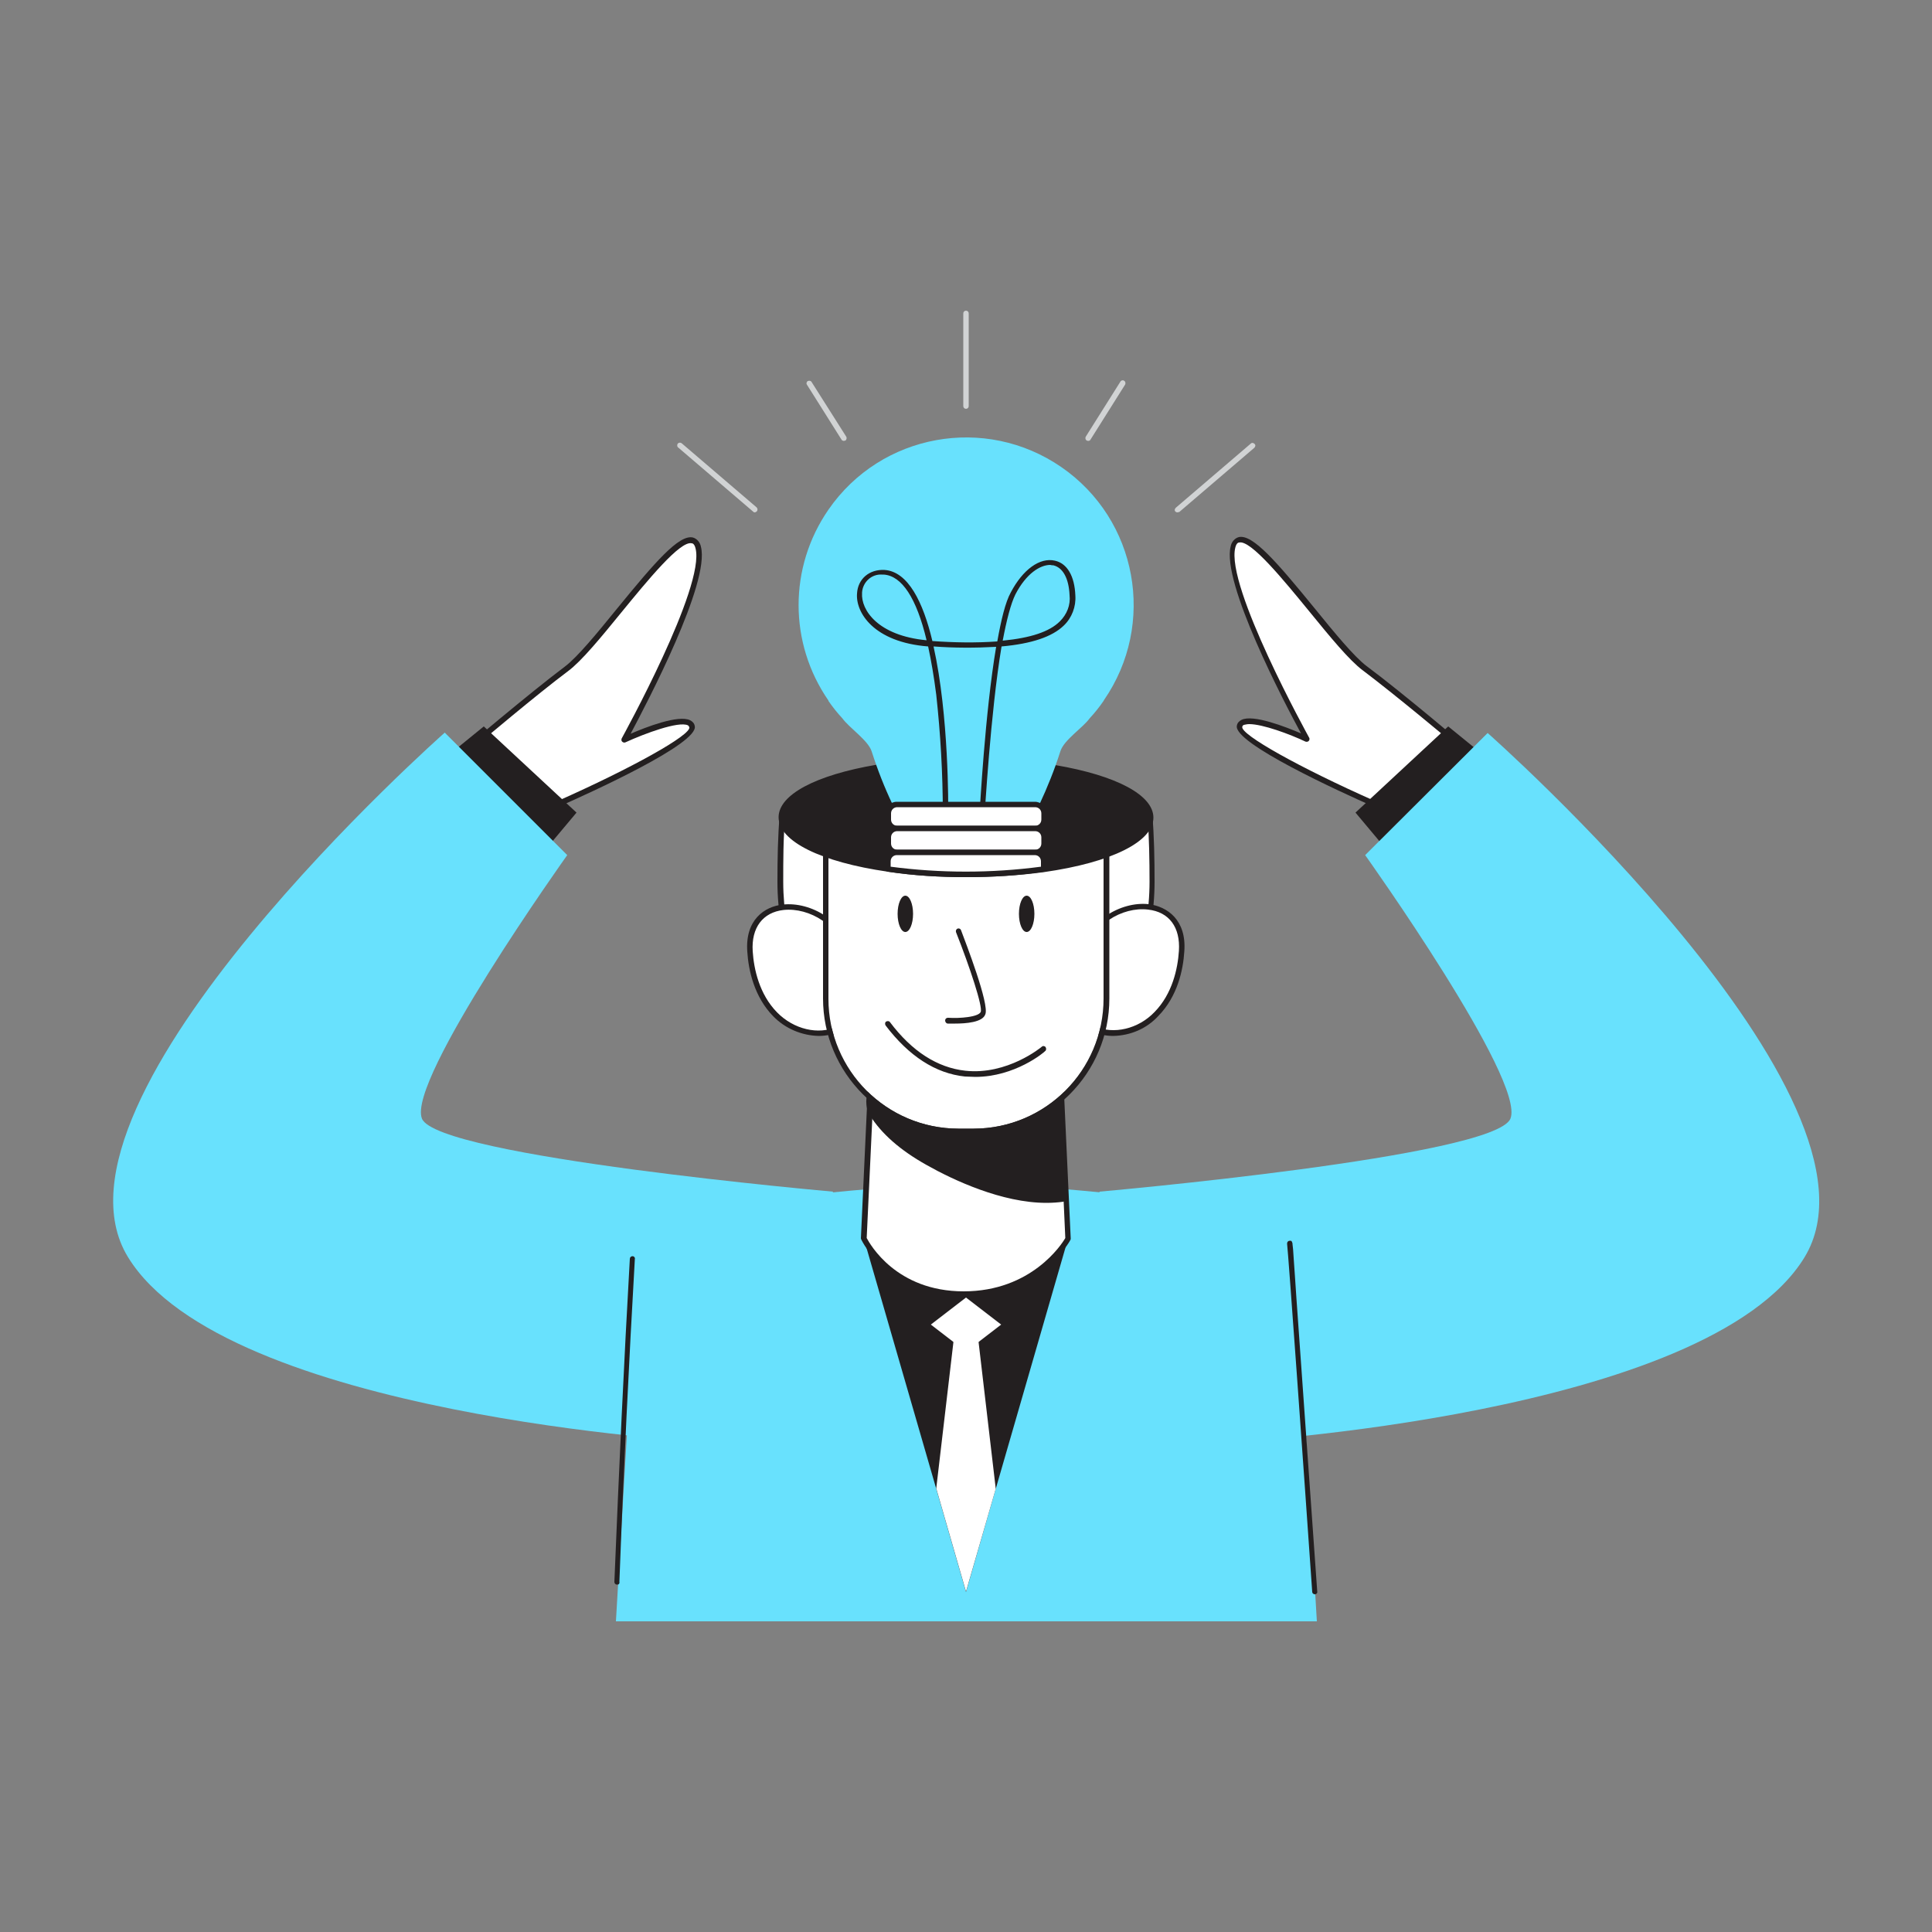 <svg transform="scale(1)" version="1.1" id="Layer_1" xmlns="http://www.w3.org/2000/svg" xmlns:xlink="http://www.w3.org/1999/xlink" x="0px" y="0px" viewBox="0 0 500 500" xml:space="preserve" class="show_show__wrapper__graphic__5Waiy "><rect x="0" y="0" width="500" height="500" fill="#808080" stroke="none"/><title>React</title><style type="text/css">
	.st0{fill:#68E1FD;}
	.st1{fill:#231F20;}
	.st2{fill:#FFFFFF;}
	.st3{fill:#D1D3D4;}
</style><g id="Character"><path class="st0" d="M340.8,419.6l-6.2-105.4c0,0-61.4-7.9-84.5-7.9s-84.5,7.9-84.5,7.9l-6.2,105.4H340.8z"></path><path class="st1" d="M276.4,320.6l-18.7,64.7l-7.7,26.7l-7.7-26.7l-18.7-64.6C236.2,316.8,263.8,316.8,276.4,320.6z"></path><path class="st2" d="M202.5,210.7c-0.5,5.5-0.6,11.4-0.6,17.6c0,30.4,21.5,55.1,48.1,55.1s48.1-24.7,48.1-55.1
		c0-6.1-0.1-12.1-0.6-17.6L202.5,210.7z"></path><path class="st1" d="M250,284.1c-26.9,0-48.8-25.1-48.8-55.9c0-5.8,0.1-11.9,0.6-17.6c0-0.4,0.3-0.7,0.7-0.7h95
		c0.4,0,0.7,0.3,0.7,0.7c0.5,5.7,0.6,11.9,0.6,17.6C298.8,259.1,276.9,284.1,250,284.1z M203.2,211.4c-0.5,5.5-0.5,11.3-0.5,16.8
		c0,30,21.2,54.4,47.4,54.4s47.4-24.4,47.4-54.4c0-5.5-0.1-11.4-0.5-16.8H203.2z"></path><path class="st2" d="M280.4,247.2c2.4-14.7,26.7-18.3,25.5-1c-0.4,5.9-2.3,12-6.5,16.3s-10.9,6.3-16.4,3.8"></path><path class="st1" d="M288.1,268.1c-1.9,0-3.7-0.4-5.4-1.1c-0.4-0.2-0.5-0.6-0.4-1c0.2-0.4,0.6-0.5,1-0.4l0,0
		c4.9,2.2,11.3,0.7,15.5-3.7c4.6-4.7,6-11.2,6.3-15.8c0.4-6.1-2.5-10.1-8-10.7c-6.6-0.8-14.9,3.9-16.1,11.9
		c-0.1,0.4-0.4,0.7-0.8,0.6c-0.4-0.1-0.7-0.4-0.6-0.8c1.4-8.7,10.5-13.9,17.7-13.1c4.8,0.6,9.8,4.1,9.2,12.2
		c-0.3,4.9-1.8,11.7-6.7,16.7C296.8,266.2,292.6,268,288.1,268.1z"></path><path class="st2" d="M219.6,247.2c-2.4-14.7-26.7-18.3-25.5-1c0.4,5.9,2.3,12,6.5,16.3s10.9,6.3,16.4,3.8"></path><path class="st1" d="M211.9,268.1c-4.4-0.1-8.7-1.9-11.8-5.1c-4.9-5-6.4-11.9-6.7-16.7c-0.6-8.2,4.4-11.7,9.2-12.2
		c7.2-0.8,16.3,4.3,17.7,13.1c0.1,0.4-0.2,0.8-0.6,0.8c-0.4,0.1-0.8-0.2-0.8-0.6c-1.3-7.9-9.5-12.6-16.1-11.9
		c-5.4,0.6-8.4,4.6-8,10.7c0.3,4.6,1.7,11.1,6.3,15.8c4.3,4.4,10.7,5.9,15.5,3.7c0.4-0.2,0.8,0,1,0.4c0.2,0.4,0,0.8-0.4,1l0,0
		C215.5,267.7,213.7,268.1,211.9,268.1z"></path><path class="st2" d="M223.6,320.6c0,0,6.6,14.4,25.8,14.4s27-14.4,27-14.4l-2.6-56.4h-47.7L223.6,320.6z"></path><path class="st1" d="M249.4,335.6c-19.5,0-26.4-14.6-26.5-14.8c0-0.1-0.1-0.2-0.1-0.3l2.6-56.4c0-0.4,0.3-0.7,0.7-0.7h47.7
		c0.4,0,0.7,0.3,0.7,0.7l2.6,56.4c0,0.1,0,0.3-0.1,0.4C277,321.1,268.8,335.6,249.4,335.6z M224.3,320.4c0.8,1.5,7.6,13.8,25.1,13.8
		s25.4-12.2,26.3-13.8l-2.5-55.5h-46.3L224.3,320.4z"></path><path class="st1" d="M225.7,288.3c3.3,5.3,8.8,9.5,14.4,12.6c9.4,5.2,23.6,11.1,35.1,9.4l-0.5-28.8c-8.2,1.2-17.8,5.9-26.7,5.1
		c-7.4-0.6-15-1.4-21.8-4.2C225,281.9,224.2,286,225.7,288.3z"></path><path class="st1" d="M270.8,311.3c-11.5,0-24.1-5.9-31-9.8c-6.8-3.8-11.7-8.1-14.7-12.9c-1.3-2-1.1-5.4-0.1-6.5
		c0.3-0.4,0.9-0.6,1.4-0.4c6.8,2.9,14.7,3.6,21.6,4.2c5.4,0.5,11.2-1.2,16.8-2.8c3.2-1,6.5-1.8,9.8-2.3c0.2,0,0.4,0,0.5,0.2
		c0.2,0.1,0.2,0.3,0.2,0.5l0.5,28.8c0,0.3-0.3,0.6-0.6,0.7C273.8,311.2,272.3,311.3,270.8,311.3z M226,283.1
		c-0.6,1.6-0.5,3.4,0.3,4.9l0,0c2.9,4.6,7.6,8.8,14.2,12.4c7.6,4.2,22,10.9,34,9.4l-0.5-27.4c-3,0.6-5.9,1.3-8.8,2.2
		c-5.7,1.6-11.6,3.3-17.3,2.8C240.9,286.7,233,286,226,283.1z M225.9,283L225.9,283z"></path><path class="st2" d="M214.4,210.7v47.7c0,18.6,15,33.6,33.6,33.7h4c18.6,0,33.6-15.1,33.6-33.6v-47.7H214.4z"></path><path class="st1" d="M285.6,210.7v47.7c0,18.6-15,33.6-33.6,33.7h-4c-18.6,0-33.6-15.1-33.6-33.6v-47.7H285.6 M285.6,209.3h-71.2
		c-0.8,0-1.4,0.7-1.4,1.4v47.7c0,19.3,15.7,35,35,35.1h4c19.4,0,35.1-15.7,35.1-35.1v-47.7C287.1,209.9,286.4,209.3,285.6,209.3
		L285.6,209.3z"></path><polygon class="st2" points="250,349.8 240.9,342.8 250,335.8 259.1,342.8 	"></polygon><polygon class="st2" points="257.7,385.3 250,411.9 242.3,385.2 246.9,346 247.1,345.2 253,345.2 253.1,346 	"></polygon><path class="st1" d="M297.8,211.5c0,5.9-11.3,11.1-27.7,13.4c-13.3,1.8-26.9,1.8-40.2,0c-16.4-2.3-27.7-7.5-27.7-13.4
		c0-5.6,10-10.4,24.8-12.9c5.7-1,11.5-1.5,17.4-1.7c1.9-0.1,3.7-0.1,5.6-0.1c1.7,0,3.5,0,5.2,0.1c6,0.2,11.9,0.8,17.8,1.8
		C287.8,201.1,297.8,206,297.8,211.5z"></path><path class="st1" d="M250,227c-6.8,0-13.5-0.4-20.2-1.4c-17.4-2.5-28.3-7.9-28.3-14.1c0-5.8,9.5-10.9,25.4-13.6
		c5.8-1,11.6-1.5,17.4-1.7c3.5-0.1,7.3-0.1,10.9,0c6,0.2,12,0.8,17.9,1.8c15.9,2.7,25.4,7.8,25.4,13.6c0,6.2-10.8,11.6-28.3,14.1
		C263.5,226.6,256.8,227,250,227z M250,197.5c-1.9,0-3.8,0-5.6,0.1c-5.8,0.2-11.6,0.8-17.3,1.7c-14.7,2.5-24.2,7.3-24.2,12.3
		c0,5.3,10.9,10.4,27.1,12.7c13.3,1.8,26.7,1.8,40,0c16.2-2.3,27.1-7.4,27.1-12.7c0-4.9-9.5-9.8-24.2-12.3c-5.9-1-11.8-1.6-17.8-1.7
		C253.4,197.5,251.7,197.5,250,197.5L250,197.5z"></path><path class="st2" d="M248.1,240.9c0,0,7.4,18.8,6.4,21.3s-9.1,2-9.1,2"></path><path class="st1" d="M247.2,264.9c-0.8,0-1.5,0-1.9,0c-0.4,0-0.7-0.4-0.7-0.8c0-0.4,0.3-0.7,0.7-0.7c0,0,0,0,0.1,0
		c3,0.2,7.8-0.2,8.4-1.5s-2.8-11.6-6.4-20.7c-0.1-0.4,0.1-0.8,0.5-0.9c0.3-0.1,0.7,0.1,0.8,0.4c1.2,3.2,7.4,19.2,6.3,21.8
		C254.3,264.6,249.9,264.9,247.2,264.9z"></path><path class="st1" d="M252.4,278.7c-0.9,0-1.8-0.1-2.7-0.1c-7.6-0.8-14.5-5.3-20.5-13.2c-0.2-0.3-0.2-0.8,0.1-1
		c0.3-0.2,0.8-0.2,1,0.1c5.7,7.6,12.3,11.8,19.5,12.6c10.9,1.2,19.7-6.1,19.8-6.2c0.3-0.3,0.8-0.2,1,0.1s0.2,0.8-0.1,1
		C270.3,272.3,262.7,278.7,252.4,278.7z"></path><ellipse class="st1" cx="234.3" cy="236.5" rx="2" ry="4.7"></ellipse><ellipse class="st1" cx="265.7" cy="236.5" rx="2" ry="4.7"></ellipse><path class="st2" d="M144.1,208.1c0,0,36.1-15.9,35.1-20.2s-17.5,3.4-17.5,3.4s21.9-39.4,19.2-49.8s-24.7,24.4-34,31.4
		s-26.7,21.7-26.7,21.7L144.1,208.1z"></path><path class="st1" d="M144.1,208.9c-0.1,0-0.2,0-0.4-0.1l-24-13.4c-0.2-0.1-0.4-0.3-0.4-0.6c0-0.2,0.1-0.5,0.2-0.6
		c0.2-0.1,17.5-14.8,26.7-21.7c3.3-2.5,8.3-8.6,13.5-15c9.8-12,16-19.2,19.6-18.4c1.1,0.3,1.9,1.3,2.1,2.4
		c2.4,9.3-13.9,40.3-18.2,48.4c3.9-1.7,12.4-5,15.4-3.5c0.6,0.3,1.1,0.8,1.2,1.5c1.1,4.5-26.9,17.2-35.5,21
		C144.3,208.9,144.2,208.9,144.1,208.9z M121.3,194.6l22.8,12.8c19.4-8.6,34.8-17.2,34.3-19.2c-0.1-0.2-0.2-0.4-0.4-0.5
		c-2.4-1.1-11.1,2.1-16.1,4.4c-0.4,0.2-0.8,0-1-0.3c-0.1-0.2-0.1-0.5,0-0.7c0.2-0.4,21.7-39.3,19.1-49.2c-0.3-1.2-0.8-1.3-1-1.3
		c-3-0.7-11.4,9.6-18.2,17.9c-5.3,6.5-10.3,12.6-13.8,15.2C139.1,179.6,124.9,191.6,121.3,194.6z"></path><polygon class="st1" points="139.9,221.4 149.2,210.3 125.2,188 100.5,208.1 	"></polygon><path class="st0" d="M215.6,308.4c0,0-102.4-9-106.4-18.9s37.6-68.2,37.6-68.2l-31.7-31.7c0,0-107.1,94.6-82,135.7
		s149.2,47.9,149.2,47.9L215.6,308.4z"></path><path class="st2" d="M355.9,208.1c0,0-36.1-15.9-35.1-20.2s17.5,3.4,17.5,3.4s-21.9-39.4-19.2-49.8s24.7,24.4,34.1,31.4
		s26.7,21.7,26.7,21.7L355.9,208.1z"></path><path class="st1" d="M355.9,208.9c-0.1,0-0.2,0-0.3-0.1c-8.6-3.8-36.5-16.5-35.5-21c0.1-0.7,0.6-1.2,1.2-1.5
		c3-1.5,11.4,1.8,15.4,3.5c-4.4-8.1-20.6-39.1-18.2-48.4c0.2-1.1,1-2.1,2.1-2.4c3.6-0.8,9.8,6.4,19.6,18.4
		c5.2,6.4,10.2,12.5,13.5,15c9.3,6.9,26.6,21.6,26.7,21.7c0.2,0.2,0.3,0.4,0.2,0.6c0,0.2-0.2,0.4-0.4,0.6l-24,13.4
		C356.1,208.8,356,208.9,355.9,208.9z M323.3,187.4c-0.5,0-0.9,0.1-1.4,0.2c-0.2,0.1-0.4,0.3-0.4,0.5c-0.5,2,14.9,10.6,34.3,19.2
		l22.8-12.8c-3.5-3-17.8-14.9-25.9-21c-3.5-2.6-8.5-8.7-13.8-15.2c-6.8-8.3-15.2-18.6-18.2-17.9c-0.2,0-0.7,0.1-1,1.3
		c-2.6,10,18.9,48.8,19.1,49.2c0.2,0.3,0.1,0.8-0.3,1c-0.2,0.1-0.5,0.1-0.7,0C333.8,190,326.8,187.4,323.3,187.4z"></path><polygon class="st1" points="360.1,221.4 350.8,210.3 374.8,188 399.5,208.1 	"></polygon><path class="st0" d="M284.5,308.4c0,0,102.4-9,106.4-18.9s-37.6-68.2-37.6-68.2l31.7-31.6c0,0,107.1,94.6,82,135.7
		s-149.2,47.9-149.2,47.9L284.5,308.4z"></path><path class="st1" d="M159.7,409.5c1.1-28.1,2.4-56.1,4-83.6"></path><path class="st1" d="M159.7,410.1L159.7,410.1c-0.4,0-0.7-0.3-0.7-0.7c0,0,0,0,0,0c1.2-29.3,2.5-57.4,4-83.6c0-0.4,0.3-0.7,0.7-0.7
		l0,0c0.4,0,0.7,0.4,0.6,0.7c-1.5,26.2-2.9,54.3-4,83.5C160.4,409.9,160.1,410.1,159.7,410.1z"></path><path class="st1" d="M340.3,411.9c0,0-6.5-91.6-6.5-90.2"></path><path class="st1" d="M340.3,412.6c-0.4,0-0.7-0.3-0.7-0.6c-2.1-30.3-6.2-87.8-6.5-90.1c0,0,0-0.1,0-0.1c0-0.4,0.3-0.7,0.7-0.7
		c0.4,0,0.5,0,0.7,0.7l0,0c0,0.1,0,0.1,0,0.2c0.1,0.6,0.2,1.8,0.3,3.6c0.2,2.5,0.4,6,0.7,10.2c0.6,8.5,1.4,19.7,2.2,31
		c1.6,22.6,3.2,45.1,3.2,45.1C341,412.2,340.7,412.6,340.3,412.6L340.3,412.6z"></path></g><g id="Light"><path class="st3" d="M304.7,132.6c-0.2,0-0.4-0.1-0.5-0.2c-0.3-0.3-0.2-0.7,0.1-1l19.4-16.6c0.3-0.3,0.7-0.2,1,0.1
		c0.3,0.3,0.2,0.7-0.1,1c0,0,0,0,0,0l-19.4,16.6C305,132.5,304.9,132.6,304.7,132.6z"></path><path class="st3" d="M281.6,114.1c-0.4,0-0.7-0.3-0.7-0.7c0-0.1,0-0.2,0.1-0.4l9-14.3c0.2-0.3,0.7-0.4,1-0.1
		c0.3,0.2,0.3,0.6,0.2,0.9l-9,14.3C282.1,114,281.9,114.1,281.6,114.1z"></path><path class="st3" d="M195.3,132.6c-0.2,0-0.3-0.1-0.4-0.2l-19.4-16.6c-0.3-0.2-0.3-0.7-0.1-1c0,0,0,0,0,0c0.3-0.3,0.7-0.3,1-0.1
		l19.4,16.6c0.3,0.3,0.3,0.7,0.1,1C195.7,132.5,195.5,132.6,195.3,132.6z"></path><path class="st3" d="M218.4,114.1c-0.2,0-0.5-0.1-0.6-0.3l-9-14.3c-0.2-0.3,0-0.8,0.3-0.9c0.3-0.1,0.7-0.1,0.9,0.2L219,113
		c0.2,0.3,0.1,0.8-0.2,1C218.7,114,218.5,114.1,218.4,114.1L218.4,114.1z"></path><path class="st3" d="M250,105.8c-0.4,0-0.7-0.3-0.7-0.7v-24c0-0.4,0.3-0.7,0.7-0.7c0.4,0,0.7,0.3,0.7,0.7v24
		C250.7,105.5,250.4,105.8,250,105.8z"></path></g><g id="Lamp"><path class="st0" d="M285.7,181.2L285.7,181.2c13.6-19.7,8.7-46.7-11-60.3s-46.7-8.7-60.3,11c-10.3,14.9-10.3,34.5,0,49.4l0,0v0.1
		c1.1,1.6,2.3,3.1,3.6,4.5c1.8,2.5,6.7,5.7,7.6,8.6c1.5,4.7,3.3,9.3,5.4,13.7h38c2.1-4.5,3.9-9,5.4-13.7c0.9-3,5.8-6.1,7.6-8.6
		c1.3-1.4,2.5-2.9,3.6-4.5L285.7,181.2z"></path><path class="st1" d="M254.2,211.5L254.2,211.5c-0.4,0-0.7-0.4-0.7-0.7c0,0,0,0,0,0c0.1-1.4,1.4-26.2,4.3-43.4
		c-5.4,0.3-10.8,0.3-16.2-0.1c4,17.9,3.8,41.5,3.8,43.1c0,0.4-0.3,0.7-0.7,0.7c-0.4,0-0.7-0.3-0.7-0.7c0,0,0,0,0,0
		c0-10.2-0.6-20.5-1.7-30.6c-0.6-4.7-1.3-8.8-2.1-12.5c-14.1-1.1-18.8-8.8-18.4-13.7c0.2-3.8,3.2-6.3,7.1-6.1
		c6.1,0.4,10,8.3,12.4,18.4c5.6,0.4,11.2,0.5,16.8,0.1c1-5.6,2.1-10.2,3.5-12.7c3.1-5.9,7.5-9.1,11.4-8.2c3.2,0.7,5.1,4,5.3,9
		c0.2,2.9-0.9,5.8-3,7.8c-3,2.9-8.3,4.7-16.1,5.4c-2.9,17.4-4.3,43.2-4.4,43.6C254.9,211.2,254.6,211.5,254.2,211.5z M271.8,146.2
		c-2.6,0-6.2,2.2-9,7.6c-1.2,2.4-2.3,6.7-3.3,12c7.2-0.7,12.1-2.3,14.8-5c1.8-1.8,2.8-4.2,2.5-6.8c-0.2-4.3-1.7-7.1-4.2-7.7
		C272.4,146.3,272.1,146.3,271.8,146.2z M228.3,148.7c-2.7-0.2-5,1.9-5.2,4.6c0,0.1,0,0.1,0,0.2c-0.3,4.3,4,11,16.7,12.2
		c-2.6-10.9-6.4-16.7-11.1-17L228.3,148.7z"></path><path class="st2" d="M231.5,208.1h37c0.9,0,1.7,0.7,1.7,1.7v2.9c0,0.9-0.7,1.7-1.7,1.7h-37c-0.9,0-1.7-0.7-1.7-1.7v-2.9
		C229.8,208.9,230.6,208.1,231.5,208.1z"></path><path class="st1" d="M267.8,215.1h-35.7c-1.7,0-3-1.3-3-3v-1.6c0-1.7,1.3-3,3-3h35.7c1.7,0,3,1.3,3,3v1.6
		C270.8,213.7,269.5,215.1,267.8,215.1z M232.2,208.9c-0.9,0-1.6,0.7-1.6,1.6c0,0,0,0,0,0v1.6c0,0.9,0.7,1.6,1.6,1.6c0,0,0,0,0,0
		h35.7c0.9,0,1.6-0.7,1.6-1.6c0,0,0,0,0,0v-1.6c0-0.9-0.7-1.6-1.6-1.6l0,0H232.2z"></path><path class="st2" d="M231.5,214.4h37c0.9,0,1.7,0.7,1.7,1.7v2.9c0,0.9-0.7,1.7-1.7,1.7h-37c-0.9,0-1.7-0.7-1.7-1.7V216
		C229.8,215.1,230.6,214.4,231.5,214.4z"></path><path class="st1" d="M267.8,221.3h-35.7c-1.7,0-3-1.3-3-3v-1.6c0-1.7,1.3-3,3-3h35.7c1.7,0,3,1.3,3,3v1.6
		C270.8,220,269.5,221.3,267.8,221.3z M232.2,215.1c-0.9,0-1.6,0.7-1.6,1.6c0,0,0,0,0,0v1.6c0,0.9,0.7,1.6,1.6,1.6c0,0,0,0,0,0h35.7
		c0.9,0,1.6-0.7,1.6-1.6c0,0,0,0,0,0v-1.6c0-0.9-0.7-1.6-1.6-1.6l0,0H232.2z"></path><path class="st2" d="M270.2,222.9v1.6c0,0.1,0,0.3,0,0.4c-13.3,1.8-26.9,1.8-40.2,0c0-0.1,0-0.3,0-0.4v-1.6c0-1.3,1-2.3,2.3-2.3
		h35.7C269.1,220.6,270.2,221.7,270.2,222.9z"></path><path class="st1" d="M250,227c-6.8,0-13.5-0.4-20.2-1.4c-0.3,0-0.5-0.2-0.6-0.5c0-0.2-0.1-0.4-0.1-0.6v-1.6c0-1.7,1.3-3,3-3h35.7
		c1.7,0,3,1.3,3,3v1.6c0,0.2,0,0.4-0.1,0.6c-0.1,0.3-0.3,0.5-0.6,0.5C263.5,226.6,256.7,227,250,227z M230.5,224.3
		c12.9,1.7,26,1.7,38.9,0v-1.4c0-0.9-0.7-1.6-1.6-1.6l0,0h-35.7c-0.9,0-1.6,0.7-1.6,1.6c0,0,0,0,0,0L230.5,224.3z M270.1,224.9
		L270.1,224.9z"></path></g></svg>